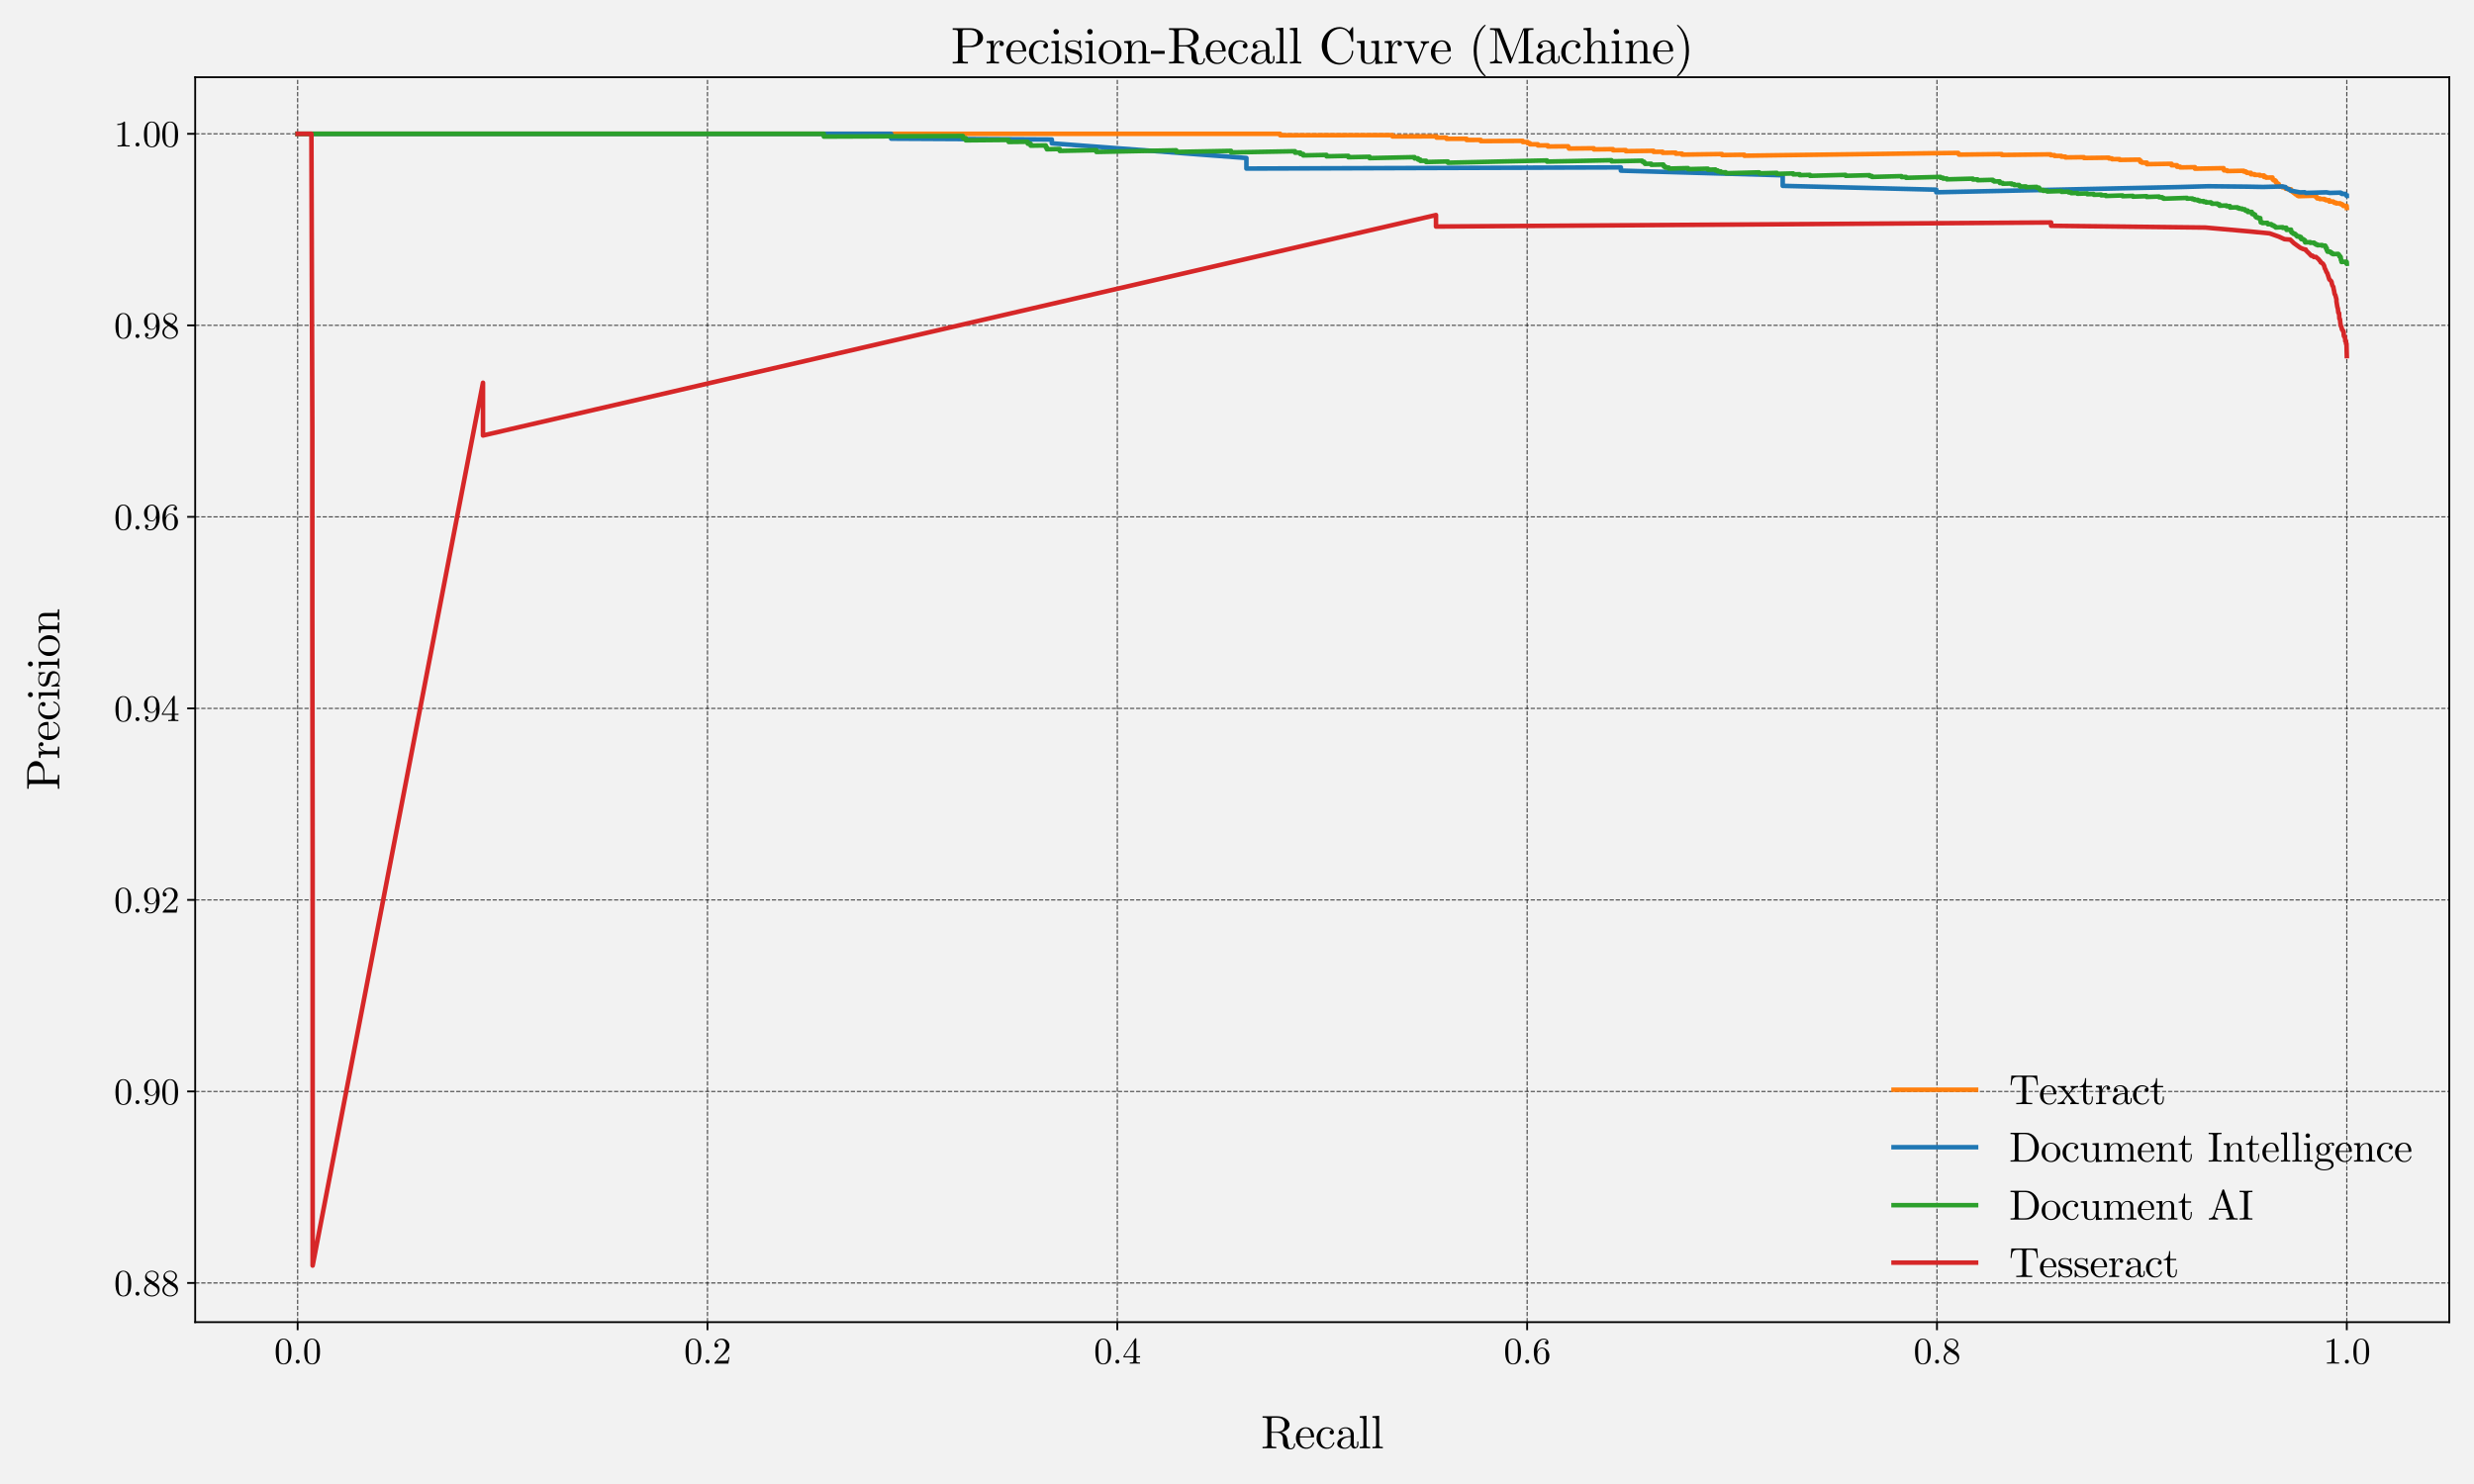 <?xml version="1.0" encoding="utf-8" standalone="no"?>
<!DOCTYPE svg PUBLIC "-//W3C//DTD SVG 1.1//EN"
  "http://www.w3.org/Graphics/SVG/1.1/DTD/svg11.dtd">
<svg xmlns:xlink="http://www.w3.org/1999/xlink" width="1080pt" height="648pt" viewBox="0 0 1080 648" xmlns="http://www.w3.org/2000/svg" version="1.1">
 <defs>
  <style type="text/css">*{stroke-linejoin: round; stroke-linecap: butt}</style>
 </defs>
 <g id="figure_1">
  <g id="patch_1">
   <path d="M 0 648 
L 1080 648 
L 1080 0 
L 0 0 
z
" style="fill: #f2f2f2"/>
  </g>
  <g id="axes_1">
   <g id="patch_2">
    <path d="M 85.207 577.327 
L 1069.2 577.327 
L 1069.2 33.72 
L 85.207 33.72 
z
" style="fill: #f2f2f2"/>
   </g>
   <g id="matplotlib.axis_1">
    <g id="xtick_1">
     <g id="line2d_1">
      <path d="M 129.934 577.327 
L 129.934 33.72 
" clip-path="url(#pdbc244d94f)" style="fill: none; stroke-dasharray: 1.85,0.8; stroke-dashoffset: 0; stroke: #000000; stroke-opacity: 0.7; stroke-width: 0.5"/>
     </g>
     <g id="line2d_2">
      <defs>
       <path id="m206649e667" d="M 0 0 
L 0 3.5 
" style="stroke: #000000; stroke-width: 0.8"/>
      </defs>
      <g>
       <use xlink:href="#m206649e667" x="129.934" y="577.327" style="stroke: #000000; stroke-width: 0.8"/>
      </g>
     </g>
     <g id="text_1">
      <!-- 0.0 -->
      <g transform="translate(119.712 595.43) scale(0.16 -0.16)">
       <defs>
        <path id="CMUSerif-Roman-30" d="M 250 2047 
Q 250 2988 488 3500 
Q 819 4263 1600 4263 
Q 1766 4263 1939 4217 
Q 2113 4172 2333 4000 
Q 2553 3828 2688 3547 
Q 2944 3003 2944 2047 
Q 2944 1113 2706 603 
Q 2359 -141 1594 -141 
Q 1306 -141 1014 6 
Q 722 153 538 506 
Q 250 1034 250 2047 
z
M 781 2125 
Q 781 1159 850 775 
Q 928 359 1142 179 
Q 1356 0 1594 0 
Q 1850 0 2064 192 
Q 2278 384 2344 800 
Q 2416 1209 2413 2125 
Q 2413 3016 2350 3372 
Q 2266 3788 2042 3955 
Q 1819 4122 1594 4122 
Q 1509 4122 1420 4097 
Q 1331 4072 1203 4000 
Q 1075 3928 976 3750 
Q 878 3572 831 3303 
Q 781 2956 781 2125 
z
" transform="scale(0.016)"/>
        <path id="CMUSerif-Roman-2e" d="M 641 103 
Q 544 206 544 340 
Q 544 475 641 573 
Q 738 672 884 672 
Q 1025 672 1120 580 
Q 1216 488 1216 339 
Q 1216 191 1114 95 
Q 1013 0 884 0 
Q 738 0 641 103 
z
" transform="scale(0.016)"/>
       </defs>
       <use xlink:href="#CMUSerif-Roman-30"/>
       <use xlink:href="#CMUSerif-Roman-2e" x="50"/>
       <use xlink:href="#CMUSerif-Roman-30" x="77.783"/>
      </g>
     </g>
    </g>
    <g id="xtick_2">
     <g id="line2d_3">
      <path d="M 308.842 577.327 
L 308.842 33.72 
" clip-path="url(#pdbc244d94f)" style="fill: none; stroke-dasharray: 1.85,0.8; stroke-dashoffset: 0; stroke: #000000; stroke-opacity: 0.7; stroke-width: 0.5"/>
     </g>
     <g id="line2d_4">
      <g>
       <use xlink:href="#m206649e667" x="308.842" y="577.327" style="stroke: #000000; stroke-width: 0.8"/>
      </g>
     </g>
     <g id="text_2">
      <!-- 0.2 -->
      <g transform="translate(298.62 595.43) scale(0.16 -0.16)">
       <defs>
        <path id="CMUSerif-Roman-32" d="M 319 0 
Q 319 116 330 150 
Q 341 184 391 238 
L 1619 1606 
Q 2291 2363 2291 3022 
Q 2291 3450 2067 3756 
Q 1844 4063 1434 4063 
Q 1153 4063 915 3891 
Q 678 3719 569 3413 
Q 588 3419 653 3419 
Q 813 3419 902 3319 
Q 991 3219 991 3084 
Q 991 2913 880 2830 
Q 769 2747 659 2747 
Q 616 2747 558 2756 
Q 500 2766 409 2855 
Q 319 2944 319 3103 
Q 319 3550 658 3906 
Q 997 4263 1516 4263 
Q 2103 4263 2489 3914 
Q 2875 3566 2875 3022 
Q 2875 2831 2817 2657 
Q 2759 2484 2682 2350 
Q 2606 2216 2400 2000 
Q 2194 1784 2028 1631 
Q 1863 1478 1491 1153 
L 813 494 
L 1966 494 
Q 2528 494 2572 544 
Q 2634 634 2713 1113 
L 2875 1113 
L 2694 0 
L 319 0 
z
" transform="scale(0.016)"/>
       </defs>
       <use xlink:href="#CMUSerif-Roman-30"/>
       <use xlink:href="#CMUSerif-Roman-2e" x="50"/>
       <use xlink:href="#CMUSerif-Roman-32" x="77.783"/>
      </g>
     </g>
    </g>
    <g id="xtick_3">
     <g id="line2d_5">
      <path d="M 487.75 577.327 
L 487.75 33.72 
" clip-path="url(#pdbc244d94f)" style="fill: none; stroke-dasharray: 1.85,0.8; stroke-dashoffset: 0; stroke: #000000; stroke-opacity: 0.7; stroke-width: 0.5"/>
     </g>
     <g id="line2d_6">
      <g>
       <use xlink:href="#m206649e667" x="487.75" y="577.327" style="stroke: #000000; stroke-width: 0.8"/>
      </g>
     </g>
     <g id="text_3">
      <!-- 0.4 -->
      <g transform="translate(477.527 595.43) scale(0.16 -0.16)">
       <defs>
        <path id="CMUSerif-Roman-34" d="M 178 1056 
L 178 1253 
L 2144 4256 
Q 2194 4334 2272 4331 
Q 2344 4331 2359 4303 
Q 2375 4275 2375 4166 
L 2375 1253 
L 3016 1253 
L 3016 1056 
L 2375 1056 
L 2375 500 
Q 2375 316 2451 256 
Q 2528 197 2859 197 
L 2994 197 
L 2994 0 
Q 2731 19 2125 19 
Q 1522 19 1259 0 
L 1259 197 
L 1394 197 
Q 1725 197 1803 255 
Q 1881 313 1881 500 
L 1881 1056 
L 178 1056 
z
M 359 1253 
L 1919 1253 
L 1919 3641 
L 359 1253 
z
" transform="scale(0.016)"/>
       </defs>
       <use xlink:href="#CMUSerif-Roman-30"/>
       <use xlink:href="#CMUSerif-Roman-2e" x="50"/>
       <use xlink:href="#CMUSerif-Roman-34" x="77.783"/>
      </g>
     </g>
    </g>
    <g id="xtick_4">
     <g id="line2d_7">
      <path d="M 666.658 577.327 
L 666.658 33.72 
" clip-path="url(#pdbc244d94f)" style="fill: none; stroke-dasharray: 1.85,0.8; stroke-dashoffset: 0; stroke: #000000; stroke-opacity: 0.7; stroke-width: 0.5"/>
     </g>
     <g id="line2d_8">
      <g>
       <use xlink:href="#m206649e667" x="666.658" y="577.327" style="stroke: #000000; stroke-width: 0.8"/>
      </g>
     </g>
     <g id="text_4">
      <!-- 0.6 -->
      <g transform="translate(656.435 595.43) scale(0.16 -0.16)">
       <defs>
        <path id="CMUSerif-Roman-36" d="M 269 2022 
Q 269 3028 781 3645 
Q 1294 4263 1953 4263 
Q 2338 4263 2552 4067 
Q 2766 3872 2766 3572 
Q 2766 3406 2669 3334 
Q 2572 3263 2472 3263 
Q 2356 3263 2265 3341 
Q 2175 3419 2175 3559 
Q 2175 3847 2528 3847 
Q 2363 4103 1966 4103 
Q 1844 4103 1719 4067 
Q 1594 4031 1431 3912 
Q 1269 3794 1144 3606 
Q 1019 3419 931 3066 
Q 844 2713 844 2253 
L 844 2100 
Q 1106 2734 1643 2732 
Q 2181 2731 2553 2322 
Q 2925 1913 2925 1306 
Q 2925 684 2537 271 
Q 2150 -141 1606 -141 
Q 1363 -141 1142 -39 
Q 922 63 717 294 
Q 513 525 391 969 
Q 269 1413 269 2022 
z
M 856 1447 
Q 856 819 972 519 
Q 991 469 1033 400 
Q 1075 331 1148 242 
Q 1222 153 1344 95 
Q 1466 38 1606 38 
Q 2034 38 2241 453 
Q 2350 684 2350 1313 
Q 2350 1953 2234 2188 
Q 2038 2584 1638 2584 
Q 1369 2584 1183 2400 
Q 997 2216 926 1969 
Q 856 1722 856 1447 
z
" transform="scale(0.016)"/>
       </defs>
       <use xlink:href="#CMUSerif-Roman-30"/>
       <use xlink:href="#CMUSerif-Roman-2e" x="50"/>
       <use xlink:href="#CMUSerif-Roman-36" x="77.783"/>
      </g>
     </g>
    </g>
    <g id="xtick_5">
     <g id="line2d_9">
      <path d="M 845.565 577.327 
L 845.565 33.72 
" clip-path="url(#pdbc244d94f)" style="fill: none; stroke-dasharray: 1.85,0.8; stroke-dashoffset: 0; stroke: #000000; stroke-opacity: 0.7; stroke-width: 0.5"/>
     </g>
     <g id="line2d_10">
      <g>
       <use xlink:href="#m206649e667" x="845.565" y="577.327" style="stroke: #000000; stroke-width: 0.8"/>
      </g>
     </g>
     <g id="text_5">
      <!-- 0.8 -->
      <g transform="translate(835.343 595.43) scale(0.16 -0.16)">
       <defs>
        <path id="CMUSerif-Roman-38" d="M 269 966 
Q 269 1681 1191 2144 
Q 794 2413 722 2491 
Q 441 2803 441 3194 
Q 441 3641 780 3952 
Q 1119 4263 1600 4263 
Q 2059 4263 2406 3997 
Q 2753 3731 2753 3309 
Q 2753 2716 1978 2316 
Q 2491 1997 2613 1863 
Q 2925 1516 2925 1075 
Q 2925 563 2531 211 
Q 2138 -141 1594 -141 
Q 1063 -141 666 168 
Q 269 478 269 966 
z
M 588 966 
Q 588 569 886 303 
Q 1184 38 1600 38 
Q 2003 38 2304 269 
Q 2606 500 2606 844 
Q 2606 978 2561 1093 
Q 2516 1209 2427 1301 
Q 2338 1394 2283 1436 
Q 2228 1478 2125 1550 
L 1338 2047 
Q 588 1631 588 966 
z
M 722 3444 
Q 722 3138 1044 2925 
L 1838 2413 
Q 2472 2784 2472 3309 
Q 2472 3650 2212 3876 
Q 1953 4103 1594 4103 
Q 1241 4103 981 3917 
Q 722 3731 722 3444 
z
" transform="scale(0.016)"/>
       </defs>
       <use xlink:href="#CMUSerif-Roman-30"/>
       <use xlink:href="#CMUSerif-Roman-2e" x="50"/>
       <use xlink:href="#CMUSerif-Roman-38" x="77.783"/>
      </g>
     </g>
    </g>
    <g id="xtick_6">
     <g id="line2d_11">
      <path d="M 1024.473 577.327 
L 1024.473 33.72 
" clip-path="url(#pdbc244d94f)" style="fill: none; stroke-dasharray: 1.85,0.8; stroke-dashoffset: 0; stroke: #000000; stroke-opacity: 0.7; stroke-width: 0.5"/>
     </g>
     <g id="line2d_12">
      <g>
       <use xlink:href="#m206649e667" x="1024.473" y="577.327" style="stroke: #000000; stroke-width: 0.8"/>
      </g>
     </g>
     <g id="text_6">
      <!-- 1.0 -->
      <g transform="translate(1014.251 595.43) scale(0.16 -0.16)">
       <defs>
        <path id="CMUSerif-Roman-31" d="M 569 3653 
L 569 3853 
Q 1338 3853 1734 4263 
Q 1844 4263 1862 4238 
Q 1881 4213 1881 4097 
L 1881 506 
Q 1881 316 1975 256 
Q 2069 197 2478 197 
L 2681 197 
L 2681 0 
Q 2456 19 1643 19 
Q 831 19 609 0 
L 609 197 
L 813 197 
Q 1216 197 1312 255 
Q 1409 313 1409 506 
L 1409 3822 
Q 1075 3653 569 3653 
z
" transform="scale(0.016)"/>
       </defs>
       <use xlink:href="#CMUSerif-Roman-31"/>
       <use xlink:href="#CMUSerif-Roman-2e" x="50"/>
       <use xlink:href="#CMUSerif-Roman-30" x="77.783"/>
      </g>
     </g>
    </g>
    <g id="text_7">
     <!-- Recall -->
     <g transform="translate(550.43 632.411) scale(0.2 -0.2)">
      <defs>
       <path id="CMUSerif-Roman-52" d="M 225 0 
L 225 197 
L 378 197 
Q 725 197 804 255 
Q 884 313 884 500 
L 884 3872 
Q 884 4056 803 4114 
Q 722 4172 378 4172 
L 225 4172 
L 225 4372 
L 2234 4372 
Q 2931 4372 3417 4030 
Q 3903 3688 3903 3219 
Q 3903 2859 3587 2578 
Q 3272 2297 2784 2175 
Q 3419 1956 3566 1434 
L 3647 922 
Q 3672 738 3689 644 
Q 3706 550 3734 422 
Q 3763 294 3792 233 
Q 3822 172 3865 108 
Q 3909 44 3967 22 
Q 4025 0 4103 0 
Q 4250 0 4375 131 
Q 4500 263 4525 569 
Q 4538 672 4603 672 
Q 4684 672 4684 569 
Q 4684 478 4659 373 
Q 4634 269 4573 147 
Q 4513 25 4381 -58 
Q 4250 -141 4078 -141 
Q 3578 -141 3272 128 
Q 3144 244 3086 394 
Q 3028 544 3018 662 
Q 3009 781 3009 1044 
Q 3009 1416 2970 1578 
Q 2931 1741 2766 1900 
Q 2541 2119 2169 2119 
L 1434 2119 
L 1434 500 
Q 1434 316 1514 256 
Q 1594 197 1941 197 
L 2094 197 
L 2094 0 
Q 1863 19 1159 19 
Q 456 19 225 0 
z
M 1434 2259 
L 2144 2259 
Q 2484 2259 2714 2342 
Q 2944 2425 3053 2575 
Q 3163 2725 3203 2876 
Q 3244 3028 3244 3219 
Q 3244 3444 3194 3612 
Q 3144 3781 3034 3881 
Q 2925 3981 2815 4045 
Q 2706 4109 2537 4134 
Q 2369 4159 2253 4165 
Q 2138 4172 1953 4172 
Q 1641 4172 1575 4159 
Q 1503 4153 1475 4118 
Q 1447 4084 1440 4045 
Q 1434 4006 1434 3916 
L 1434 2259 
z
" transform="scale(0.016)"/>
       <path id="CMUSerif-Roman-65" d="M 178 1409 
Q 178 2013 565 2441 
Q 953 2869 1509 2869 
Q 2072 2869 2364 2503 
Q 2656 2138 2656 1613 
Q 2656 1516 2631 1497 
Q 2606 1478 2497 1478 
L 709 1478 
Q 709 825 903 519 
Q 1172 91 1625 91 
Q 1688 91 1763 103 
Q 1838 116 1991 170 
Q 2144 225 2278 372 
Q 2413 519 2491 750 
Q 2509 841 2572 838 
Q 2656 838 2656 763 
Q 2656 706 2595 579 
Q 2534 453 2418 303 
Q 2303 153 2079 40 
Q 1856 -72 1588 -72 
Q 1025 -72 601 354 
Q 178 781 178 1409 
z
M 716 1613 
L 2234 1613 
Q 2234 1747 2211 1897 
Q 2188 2047 2120 2255 
Q 2053 2463 1897 2594 
Q 1741 2725 1509 2725 
Q 1406 2725 1295 2681 
Q 1184 2638 1050 2531 
Q 916 2425 822 2184 
Q 728 1944 716 1613 
z
" transform="scale(0.016)"/>
       <path id="CMUSerif-Roman-63" d="M 625 351 
Q 219 775 219 1383 
Q 219 1991 619 2430 
Q 1019 2869 1606 2869 
Q 1997 2869 2290 2683 
Q 2584 2497 2584 2181 
Q 2584 2041 2501 1961 
Q 2419 1881 2291 1881 
Q 2156 1881 2076 1964 
Q 1997 2047 1997 2175 
Q 1997 2231 2015 2287 
Q 2034 2344 2104 2403 
Q 2175 2463 2297 2472 
Q 2069 2706 1625 2706 
Q 1619 2706 1613 2706 
Q 1288 2706 1019 2400 
Q 750 2094 750 1394 
Q 750 1028 839 761 
Q 928 494 1075 356 
Q 1222 219 1365 155 
Q 1509 91 1650 91 
Q 2278 91 2491 763 
Q 2509 825 2572 825 
Q 2656 825 2656 763 
Q 2656 731 2631 650 
Q 2606 569 2528 441 
Q 2450 313 2339 202 
Q 2228 91 2033 9 
Q 1838 -72 1594 -72 
Q 1031 -72 625 351 
z
" transform="scale(0.016)"/>
       <path id="CMUSerif-Roman-61" d="M 269 609 
Q 269 1153 909 1441 
Q 1294 1625 2088 1672 
L 2088 1906 
Q 2088 2303 1880 2514 
Q 1672 2725 1409 2725 
Q 941 2725 716 2431 
Q 906 2425 975 2329 
Q 1044 2234 1044 2138 
Q 1044 2009 964 1926 
Q 884 1844 750 1844 
Q 622 1844 537 1923 
Q 453 2003 453 2144 
Q 453 2456 736 2662 
Q 1019 2869 1422 2869 
Q 1947 2869 2297 2516 
Q 2406 2406 2461 2265 
Q 2516 2125 2522 2033 
Q 2528 1941 2528 1759 
L 2528 481 
Q 2528 444 2540 381 
Q 2553 319 2611 239 
Q 2669 159 2766 159 
Q 2997 159 2994 569 
L 2994 928 
L 3156 928 
L 3156 569 
Q 3156 228 2976 95 
Q 2797 -38 2631 -38 
Q 2419 -38 2284 118 
Q 2150 275 2131 488 
Q 2034 244 1814 86 
Q 1594 -72 1294 -72 
Q 1063 -72 845 -14 
Q 628 44 448 205 
Q 269 366 269 609 
z
M 763 616 
Q 763 378 931 225 
Q 1100 72 1338 72 
Q 1606 72 1847 280 
Q 2088 488 2088 897 
L 2088 1538 
Q 1378 1513 1070 1230 
Q 763 947 763 616 
z
" transform="scale(0.016)"/>
       <path id="CMUSerif-Roman-6c" d="M 213 0 
L 213 197 
Q 553 197 631 239 
Q 709 281 709 488 
L 709 3816 
Q 709 4053 626 4112 
Q 544 4172 213 4172 
L 213 4372 
L 1131 4441 
L 1131 488 
Q 1131 281 1212 239 
Q 1294 197 1631 197 
L 1631 0 
Q 1553 0 1390 6 
Q 1228 13 1109 16 
Q 991 19 922 19 
Q 847 19 213 0 
z
" transform="scale(0.016)"/>
      </defs>
      <use xlink:href="#CMUSerif-Roman-52"/>
      <use xlink:href="#CMUSerif-Roman-65" x="73.584"/>
      <use xlink:href="#CMUSerif-Roman-63" x="117.969"/>
      <use xlink:href="#CMUSerif-Roman-61" x="162.354"/>
      <use xlink:href="#CMUSerif-Roman-6c" x="212.354"/>
      <use xlink:href="#CMUSerif-Roman-6c" x="240.039"/>
     </g>
    </g>
   </g>
   <g id="matplotlib.axis_2">
    <g id="ytick_1">
     <g id="line2d_13">
      <path d="M 85.207 560.221 
L 1069.2 560.221 
" clip-path="url(#pdbc244d94f)" style="fill: none; stroke-dasharray: 1.85,0.8; stroke-dashoffset: 0; stroke: #000000; stroke-opacity: 0.7; stroke-width: 0.5"/>
     </g>
     <g id="line2d_14">
      <defs>
       <path id="m24681bd11d" d="M 0 0 
L -3.5 0 
" style="stroke: #000000; stroke-width: 0.8"/>
      </defs>
      <g>
       <use xlink:href="#m24681bd11d" x="85.207" y="560.221" style="stroke: #000000; stroke-width: 0.8"/>
      </g>
     </g>
     <g id="text_8">
      <!-- 0.88 -->
      <g transform="translate(49.763 565.772) scale(0.16 -0.16)">
       <use xlink:href="#CMUSerif-Roman-30"/>
       <use xlink:href="#CMUSerif-Roman-2e" x="50"/>
       <use xlink:href="#CMUSerif-Roman-38" x="77.783"/>
       <use xlink:href="#CMUSerif-Roman-38" x="127.783"/>
      </g>
     </g>
    </g>
    <g id="ytick_2">
     <g id="line2d_15">
      <path d="M 85.207 476.589 
L 1069.2 476.589 
" clip-path="url(#pdbc244d94f)" style="fill: none; stroke-dasharray: 1.85,0.8; stroke-dashoffset: 0; stroke: #000000; stroke-opacity: 0.7; stroke-width: 0.5"/>
     </g>
     <g id="line2d_16">
      <g>
       <use xlink:href="#m24681bd11d" x="85.207" y="476.589" style="stroke: #000000; stroke-width: 0.8"/>
      </g>
     </g>
     <g id="text_9">
      <!-- 0.90 -->
      <g transform="translate(49.763 482.14) scale(0.16 -0.16)">
       <defs>
        <path id="CMUSerif-Roman-39" d="M 269 2822 
Q 269 3163 369 3395 
Q 469 3628 678 3859 
Q 1063 4263 1619 4263 
Q 1856 4263 2067 4163 
Q 2278 4063 2479 3836 
Q 2681 3609 2803 3164 
Q 2925 2719 2925 2106 
Q 2925 1116 2445 487 
Q 1966 -141 1319 -141 
Q 909 -141 668 45 
Q 428 231 428 550 
Q 428 716 522 786 
Q 616 856 722 856 
Q 838 856 928 779 
Q 1019 703 1019 563 
Q 1019 447 945 358 
Q 872 269 684 269 
Q 869 38 1313 38 
Q 1472 38 1631 111 
Q 1791 184 1964 364 
Q 2138 544 2244 922 
Q 2350 1300 2350 1831 
L 2350 2034 
Q 2094 1394 1550 1394 
Q 1013 1394 641 1806 
Q 269 2219 269 2822 
z
M 844 2816 
Q 844 2181 959 1947 
Q 1156 1544 1556 1544 
Q 1947 1544 2142 1892 
Q 2338 2241 2338 2694 
Q 2338 3322 2234 3597 
Q 2044 4103 1620 4103 
Q 1197 4103 978 3700 
Q 844 3463 844 2816 
z
" transform="scale(0.016)"/>
       </defs>
       <use xlink:href="#CMUSerif-Roman-30"/>
       <use xlink:href="#CMUSerif-Roman-2e" x="50"/>
       <use xlink:href="#CMUSerif-Roman-39" x="77.783"/>
       <use xlink:href="#CMUSerif-Roman-30" x="127.783"/>
      </g>
     </g>
    </g>
    <g id="ytick_3">
     <g id="line2d_17">
      <path d="M 85.207 392.957 
L 1069.2 392.957 
" clip-path="url(#pdbc244d94f)" style="fill: none; stroke-dasharray: 1.85,0.8; stroke-dashoffset: 0; stroke: #000000; stroke-opacity: 0.7; stroke-width: 0.5"/>
     </g>
     <g id="line2d_18">
      <g>
       <use xlink:href="#m24681bd11d" x="85.207" y="392.957" style="stroke: #000000; stroke-width: 0.8"/>
      </g>
     </g>
     <g id="text_10">
      <!-- 0.92 -->
      <g transform="translate(49.763 398.508) scale(0.16 -0.16)">
       <use xlink:href="#CMUSerif-Roman-30"/>
       <use xlink:href="#CMUSerif-Roman-2e" x="50"/>
       <use xlink:href="#CMUSerif-Roman-39" x="77.783"/>
       <use xlink:href="#CMUSerif-Roman-32" x="127.783"/>
      </g>
     </g>
    </g>
    <g id="ytick_4">
     <g id="line2d_19">
      <path d="M 85.207 309.325 
L 1069.2 309.325 
" clip-path="url(#pdbc244d94f)" style="fill: none; stroke-dasharray: 1.85,0.8; stroke-dashoffset: 0; stroke: #000000; stroke-opacity: 0.7; stroke-width: 0.5"/>
     </g>
     <g id="line2d_20">
      <g>
       <use xlink:href="#m24681bd11d" x="85.207" y="309.325" style="stroke: #000000; stroke-width: 0.8"/>
      </g>
     </g>
     <g id="text_11">
      <!-- 0.94 -->
      <g transform="translate(49.763 314.876) scale(0.16 -0.16)">
       <use xlink:href="#CMUSerif-Roman-30"/>
       <use xlink:href="#CMUSerif-Roman-2e" x="50"/>
       <use xlink:href="#CMUSerif-Roman-39" x="77.783"/>
       <use xlink:href="#CMUSerif-Roman-34" x="127.783"/>
      </g>
     </g>
    </g>
    <g id="ytick_5">
     <g id="line2d_21">
      <path d="M 85.207 225.693 
L 1069.2 225.693 
" clip-path="url(#pdbc244d94f)" style="fill: none; stroke-dasharray: 1.85,0.8; stroke-dashoffset: 0; stroke: #000000; stroke-opacity: 0.7; stroke-width: 0.5"/>
     </g>
     <g id="line2d_22">
      <g>
       <use xlink:href="#m24681bd11d" x="85.207" y="225.693" style="stroke: #000000; stroke-width: 0.8"/>
      </g>
     </g>
     <g id="text_12">
      <!-- 0.96 -->
      <g transform="translate(49.763 231.245) scale(0.16 -0.16)">
       <use xlink:href="#CMUSerif-Roman-30"/>
       <use xlink:href="#CMUSerif-Roman-2e" x="50"/>
       <use xlink:href="#CMUSerif-Roman-39" x="77.783"/>
       <use xlink:href="#CMUSerif-Roman-36" x="127.783"/>
      </g>
     </g>
    </g>
    <g id="ytick_6">
     <g id="line2d_23">
      <path d="M 85.207 142.061 
L 1069.2 142.061 
" clip-path="url(#pdbc244d94f)" style="fill: none; stroke-dasharray: 1.85,0.8; stroke-dashoffset: 0; stroke: #000000; stroke-opacity: 0.7; stroke-width: 0.5"/>
     </g>
     <g id="line2d_24">
      <g>
       <use xlink:href="#m24681bd11d" x="85.207" y="142.061" style="stroke: #000000; stroke-width: 0.8"/>
      </g>
     </g>
     <g id="text_13">
      <!-- 0.98 -->
      <g transform="translate(49.763 147.613) scale(0.16 -0.16)">
       <use xlink:href="#CMUSerif-Roman-30"/>
       <use xlink:href="#CMUSerif-Roman-2e" x="50"/>
       <use xlink:href="#CMUSerif-Roman-39" x="77.783"/>
       <use xlink:href="#CMUSerif-Roman-38" x="127.783"/>
      </g>
     </g>
    </g>
    <g id="ytick_7">
     <g id="line2d_25">
      <path d="M 85.207 58.429 
L 1069.2 58.429 
" clip-path="url(#pdbc244d94f)" style="fill: none; stroke-dasharray: 1.85,0.8; stroke-dashoffset: 0; stroke: #000000; stroke-opacity: 0.7; stroke-width: 0.5"/>
     </g>
     <g id="line2d_26">
      <g>
       <use xlink:href="#m24681bd11d" x="85.207" y="58.429" style="stroke: #000000; stroke-width: 0.8"/>
      </g>
     </g>
     <g id="text_14">
      <!-- 1.00 -->
      <g transform="translate(49.763 63.981) scale(0.16 -0.16)">
       <use xlink:href="#CMUSerif-Roman-31"/>
       <use xlink:href="#CMUSerif-Roman-2e" x="50"/>
       <use xlink:href="#CMUSerif-Roman-30" x="77.783"/>
       <use xlink:href="#CMUSerif-Roman-30" x="127.783"/>
      </g>
     </g>
    </g>
    <g id="text_15">
     <!-- Precision -->
     <g transform="translate(25.884 345.125) rotate(-90) scale(0.2 -0.2)">
      <defs>
       <path id="CMUSerif-Roman-50" d="M 225 0 
L 225 197 
L 378 197 
Q 725 197 804 255 
Q 884 313 884 500 
L 884 3872 
Q 884 4056 803 4114 
Q 722 4172 378 4172 
L 225 4172 
L 225 4372 
L 2484 4372 
Q 3131 4372 3562 4015 
Q 3994 3659 3994 3181 
Q 3994 2706 3555 2364 
Q 3116 2022 2534 2022 
L 1453 2022 
L 1453 500 
Q 1453 316 1533 256 
Q 1613 197 1959 197 
L 2113 197 
L 2113 0 
Q 1888 19 1166 19 
Q 450 19 225 0 
z
M 1434 2188 
L 2316 2188 
Q 2603 2188 2812 2269 
Q 3022 2350 3117 2448 
Q 3213 2547 3267 2708 
Q 3322 2869 3328 2958 
Q 3334 3047 3334 3181 
Q 3334 3322 3328 3411 
Q 3322 3500 3267 3661 
Q 3213 3822 3117 3920 
Q 3022 4019 2814 4095 
Q 2606 4172 2316 4172 
L 1747 4172 
Q 1528 4172 1481 4128 
Q 1434 4084 1434 3916 
L 1434 2188 
z
" transform="scale(0.016)"/>
       <path id="CMUSerif-Roman-72" d="M 178 0 
L 178 197 
Q 519 197 598 239 
Q 678 281 678 488 
L 678 2203 
Q 678 2441 595 2500 
Q 513 2559 178 2559 
L 178 2759 
L 1069 2828 
L 1069 2125 
Q 1159 2400 1351 2614 
Q 1544 2828 1856 2828 
Q 2063 2828 2195 2712 
Q 2328 2597 2328 2438 
Q 2328 2297 2242 2226 
Q 2156 2156 2053 2156 
Q 1938 2156 1858 2229 
Q 1778 2303 1778 2431 
Q 1778 2509 1814 2570 
Q 1850 2631 1878 2653 
Q 1906 2675 1925 2681 
Q 1913 2688 1856 2688 
Q 1503 2688 1301 2336 
Q 1100 1984 1100 1484 
L 1100 500 
Q 1100 316 1176 256 
Q 1253 197 1588 197 
L 1722 197 
L 1722 0 
Q 1466 19 909 19 
Q 831 19 709 16 
Q 588 13 428 6 
Q 269 0 178 0 
z
" transform="scale(0.016)"/>
       <path id="CMUSerif-Roman-69" d="M 213 0 
L 213 197 
Q 553 197 631 239 
Q 709 281 709 488 
L 709 2209 
Q 709 2447 629 2503 
Q 550 2559 238 2559 
L 238 2759 
L 1131 2828 
L 1131 481 
Q 1131 291 1200 244 
Q 1269 197 1581 197 
L 1581 0 
Q 928 19 916 19 
Q 828 19 213 0 
z
M 481 3944 
Q 481 4072 579 4176 
Q 678 4281 818 4281 
Q 959 4281 1059 4186 
Q 1159 4091 1159 3942 
Q 1159 3794 1059 3698 
Q 959 3603 819 3603 
Q 672 3603 576 3706 
Q 481 3809 481 3944 
z
" transform="scale(0.016)"/>
       <path id="CMUSerif-Roman-73" d="M 213 84 
L 213 928 
Q 213 1000 216 1025 
Q 219 1050 237 1069 
Q 256 1088 294 1088 
Q 338 1088 355 1069 
Q 372 1050 384 978 
Q 481 538 689 305 
Q 897 72 1275 72 
Q 1634 72 1815 231 
Q 1997 391 1997 653 
Q 1997 1122 1331 1241 
Q 947 1319 787 1370 
Q 628 1422 488 1538 
Q 213 1763 213 2081 
Q 213 2400 455 2634 
Q 697 2869 1234 2869 
Q 1594 2869 1838 2688 
Q 1909 2744 1947 2791 
Q 2031 2869 2075 2869 
Q 2125 2869 2134 2836 
Q 2144 2803 2144 2713 
L 2144 2069 
Q 2144 1997 2141 1972 
Q 2138 1947 2119 1930 
Q 2100 1913 2059 1913 
Q 1988 1913 1984 1972 
Q 1934 2747 1234 2747 
Q 856 2747 687 2601 
Q 519 2456 519 2259 
Q 519 2150 570 2067 
Q 622 1984 689 1936 
Q 756 1888 881 1842 
Q 1006 1797 1082 1781 
Q 1159 1766 1306 1734 
Q 1819 1638 2034 1428 
Q 2303 1159 2303 819 
Q 2303 441 2047 184 
Q 1791 -72 1275 -72 
Q 859 -72 569 206 
Q 531 169 503 136 
Q 475 103 464 90 
Q 453 78 450 70 
Q 447 63 441 56 
Q 313 -72 281 -72 
Q 231 -72 222 -39 
Q 213 -6 213 84 
z
" transform="scale(0.016)"/>
       <path id="CMUSerif-Roman-6f" d="M 601 345 
Q 178 763 178 1370 
Q 178 1978 592 2423 
Q 1006 2869 1600 2869 
Q 2181 2869 2598 2426 
Q 3016 1984 3016 1369 
Q 3016 766 2595 347 
Q 2175 -72 1594 -72 
Q 1025 -72 601 345 
z
M 709 1422 
Q 709 800 872 519 
Q 1122 91 1600 91 
Q 1838 91 2036 219 
Q 2234 347 2344 563 
Q 2484 844 2484 1422 
Q 2484 2038 2316 2309 
Q 2066 2725 1594 2725 
Q 1388 2725 1186 2617 
Q 984 2509 863 2297 
Q 709 2016 709 1422 
z
" transform="scale(0.016)"/>
       <path id="CMUSerif-Roman-6e" d="M 206 0 
L 206 197 
Q 547 197 625 239 
Q 703 281 703 488 
L 703 2203 
Q 703 2441 620 2500 
Q 538 2559 206 2559 
L 206 2759 
L 1106 2828 
L 1106 2156 
Q 1406 2828 2053 2828 
Q 2534 2828 2725 2591 
Q 2866 2431 2895 2253 
Q 2925 2075 2925 1613 
L 2925 391 
Q 2931 256 3034 226 
Q 3138 197 3425 197 
L 3425 0 
Q 2772 19 2706 19 
Q 2656 19 1984 0 
L 1984 197 
Q 2325 197 2404 239 
Q 2484 281 2484 488 
L 2484 1978 
Q 2484 2303 2384 2495 
Q 2284 2688 2009 2688 
Q 1678 2688 1412 2409 
Q 1147 2131 1147 1663 
L 1147 488 
Q 1147 281 1226 239 
Q 1306 197 1644 197 
L 1644 0 
Q 991 19 928 19 
Q 878 19 206 0 
z
" transform="scale(0.016)"/>
      </defs>
      <use xlink:href="#CMUSerif-Roman-50"/>
      <use xlink:href="#CMUSerif-Roman-72" x="67.969"/>
      <use xlink:href="#CMUSerif-Roman-65" x="107.031"/>
      <use xlink:href="#CMUSerif-Roman-63" x="151.416"/>
      <use xlink:href="#CMUSerif-Roman-69" x="195.801"/>
      <use xlink:href="#CMUSerif-Roman-73" x="223.486"/>
      <use xlink:href="#CMUSerif-Roman-69" x="262.842"/>
      <use xlink:href="#CMUSerif-Roman-6f" x="290.527"/>
      <use xlink:href="#CMUSerif-Roman-6e" x="340.527"/>
     </g>
    </g>
   </g>
   <g id="line2d_27">
    <path d="M 1024.473 90.798 
L 1024.407 89.891 
L 1022.959 89.941 
L 1022.959 89.638 
L 1022.761 89.645 
L 1022.761 89.341 
L 1022.696 89.343 
L 1022.235 89.359 
L 1022.235 89.055 
L 1022.169 89.057 
L 1021.576 89.077 
L 1021.576 88.773 
L 1021.511 88.775 
L 1019.865 88.831 
L 1019.865 88.526 
L 1019.799 88.528 
L 1019.009 88.555 
L 1019.009 88.25 
L 1018.943 88.252 
L 1018.614 88.263 
L 1018.482 87.962 
L 1016.836 88.016 
L 1016.836 87.404 
L 1016.771 87.406 
L 1015.388 87.451 
L 1015.388 87.145 
L 1015.322 87.147 
L 1014.664 87.168 
L 1014.664 86.861 
L 1014.598 86.863 
L 1012.689 86.924 
L 1012.689 86.616 
L 1012.623 86.619 
L 1011.57 86.652 
L 1011.57 86.344 
L 1011.504 86.346 
L 1011.306 86.352 
L 1011.306 86.044 
L 1011.241 86.046 
L 1011.175 86.048 
L 1011.175 85.74 
L 1011.109 85.742 
L 1010.582 85.758 
L 1010.582 85.45 
L 1003.407 85.67 
L 1003.407 85.359 
L 1003.341 85.361 
L 1002.814 85.377 
L 1002.748 84.756 
L 1001.958 84.78 
L 1001.958 84.468 
L 1001.892 84.47 
L 1001.761 84.474 
L 1001.761 84.162 
L 1001.695 84.164 
L 1001.234 84.178 
L 1001.234 83.866 
L 1001.168 83.868 
L 1000.839 83.877 
L 1000.839 83.565 
L 1000.773 83.567 
L 1000.444 83.576 
L 1000.444 83.264 
L 1000.378 83.266 
L 1000.181 83.271 
L 1000.115 82.648 
L 998.798 82.684 
L 998.798 82.371 
L 998.732 82.373 
L 997.745 82.4 
L 997.679 81.774 
L 996.362 81.81 
L 996.362 81.496 
L 996.297 81.497 
L 995.243 81.525 
L 995.243 81.211 
L 994.98 81.217 
L 994.98 80.903 
L 994.914 80.904 
L 994.717 80.909 
L 994.717 80.279 
L 994.651 80.281 
L 994.124 80.294 
L 994.124 79.979 
L 994.058 79.981 
L 993.927 79.984 
L 993.927 79.669 
L 993.861 79.67 
L 993.532 79.678 
L 993.532 79.047 
L 993.466 79.049 
L 993.202 79.055 
L 993.202 78.739 
L 993.137 78.741 
L 992.544 78.755 
L 992.544 78.439 
L 992.478 78.44 
L 992.149 78.448 
L 992.083 77.817 
L 992.017 77.818 
L 992.017 77.502 
L 991.952 77.503 
L 989.252 77.563 
L 989.252 77.245 
L 989.187 77.247 
L 988.331 77.265 
L 988.331 76.63 
L 988.265 76.631 
L 986.487 76.669 
L 986.487 76.35 
L 986.422 76.351 
L 984.249 76.397 
L 984.249 76.077 
L 984.183 76.079 
L 982.603 76.111 
L 982.603 75.471 
L 982.537 75.472 
L 980.892 75.505 
L 980.892 75.184 
L 980.826 75.185 
L 980.365 75.195 
L 980.365 74.873 
L 980.299 74.875 
L 979.443 74.891 
L 979.443 74.57 
L 979.377 74.571 
L 972.268 74.707 
L 972.268 74.382 
L 972.202 74.384 
L 970.885 74.408 
L 970.885 74.084 
L 970.819 74.085 
L 970.688 74.087 
L 970.688 73.437 
L 970.622 73.438 
L 958.179 73.663 
L 958.179 73.003 
L 958.113 73.004 
L 951.728 73.117 
L 951.728 72.784 
L 951.662 72.785 
L 950.345 72.808 
L 950.345 72.142 
L 950.279 72.143 
L 947.975 72.181 
L 947.975 71.513 
L 947.909 71.514 
L 937.179 71.687 
L 937.179 71.009 
L 937.113 71.01 
L 935.072 71.042 
L 935.072 70.702 
L 935.006 70.703 
L 934.348 70.713 
L 934.348 70.033 
L 934.282 70.034 
L 933.953 70.038 
L 933.953 69.698 
L 933.887 69.699 
L 925.263 69.821 
L 925.263 69.476 
L 925.197 69.477 
L 921.971 69.522 
L 921.971 69.176 
L 921.905 69.177 
L 920.654 69.194 
L 920.654 68.848 
L 920.589 68.849 
L 909.726 68.993 
L 909.726 68.642 
L 909.66 68.643 
L 901.629 68.749 
L 901.629 68.394 
L 901.563 68.395 
L 899.851 68.417 
L 899.851 68.061 
L 899.785 68.062 
L 896.889 68.098 
L 896.889 67.741 
L 896.823 67.742 
L 895.177 67.762 
L 895.177 67.404 
L 895.111 67.404 
L 873.847 67.66 
L 873.847 67.292 
L 873.781 67.293 
L 855.151 67.52 
L 855.151 67.142 
L 855.085 67.143 
L 854.821 67.146 
L 854.821 66.768 
L 854.756 66.768 
L 775.624 67.788 
L 761.47 67.997 
L 761.47 67.563 
L 761.404 67.564 
L 751.727 67.706 
L 751.727 67.265 
L 751.661 67.266 
L 734.281 67.52 
L 734.281 67.066 
L 734.215 67.067 
L 731.516 67.106 
L 731.516 66.65 
L 731.45 66.651 
L 725.789 66.729 
L 725.789 66.269 
L 725.723 66.27 
L 721.839 66.321 
L 721.839 65.858 
L 721.773 65.858 
L 709.726 66.013 
L 709.726 65.539 
L 709.66 65.54 
L 704.13 65.609 
L 704.13 65.131 
L 704.064 65.131 
L 695.769 65.23 
L 695.769 64.745 
L 695.703 64.745 
L 684.907 64.868 
L 684.907 64.373 
L 684.841 64.374 
L 684.577 64.377 
L 684.577 63.882 
L 684.512 63.883 
L 675.69 63.971 
L 675.69 63.467 
L 675.624 63.468 
L 671.345 63.508 
L 671.345 63.001 
L 671.279 63.001 
L 667.856 63.03 
L 667.856 62.52 
L 667.79 62.52 
L 666.868 62.527 
L 666.868 62.015 
L 666.802 62.016 
L 664.762 62.029 
L 664.762 61.515 
L 664.696 61.516 
L 646.394 61.625 
L 646.394 61.093 
L 646.328 61.093 
L 640.206 61.125 
L 640.206 60.586 
L 640.14 60.587 
L 631.45 60.624 
L 631.45 60.076 
L 631.384 60.076 
L 627.105 60.09 
L 627.105 59.537 
L 627.039 59.537 
L 607.882 59.581 
L 607.882 59.005 
L 607.816 59.005 
L 558.836 59.071 
L 558.836 58.429 
L 558.771 58.429 
L 129.934 58.429 
L 129.934 58.429 
" clip-path="url(#pdbc244d94f)" style="fill: none; stroke: #ff7f0e; stroke-width: 2; stroke-linecap: square"/>
   </g>
   <g id="line2d_28">
    <path d="M 1024.473 85.543 
L 1024.407 85.545 
L 1024.407 85.242 
L 1024.342 85.244 
L 1024.145 85.25 
L 1024.079 84.949 
L 1023.883 84.955 
L 1023.883 84.652 
L 1023.817 84.654 
L 1022.374 84.696 
L 1022.374 84.393 
L 1022.308 84.394 
L 1021.849 84.408 
L 1021.784 84.106 
L 1016.995 84.244 
L 1015.618 83.978 
L 1006.565 84.24 
L 1006.106 83.944 
L 1004.073 84.003 
L 999.809 83.193 
L 999.284 82.584 
L 998.956 82.593 
L 998.169 82.303 
L 997.71 81.69 
L 996.332 81.414 
L 987.936 81.638 
L 981.048 81.506 
L 963.993 81.324 
L 951.071 81.683 
L 845.264 83.964 
L 845.264 82.827 
L 778.224 81.153 
L 778.224 76.544 
L 707.577 74.512 
L 707.577 73.098 
L 544.11 73.606 
L 544.11 68.999 
L 459.163 62.591 
L 459.163 60.927 
L 389.04 60.546 
L 389.04 58.429 
L 129.934 58.429 
L 129.934 58.429 
" clip-path="url(#pdbc244d94f)" style="fill: none; stroke: #1f77b4; stroke-width: 2; stroke-linecap: square"/>
   </g>
   <g id="line2d_29">
    <path d="M 1024.473 115.156 
L 1024.341 115.164 
L 1024.341 114.261 
L 1024.275 114.265 
L 1022.158 114.396 
L 1022.092 113.495 
L 1021.894 113.507 
L 1021.827 112.303 
L 1021.695 112.31 
L 1021.695 112.008 
L 1021.629 112.012 
L 1021.298 112.032 
L 1021.298 111.729 
L 1021.232 111.733 
L 1021.166 111.737 
L 1021.166 111.435 
L 1021.1 111.439 
L 1021.034 111.442 
L 1021.034 111.14 
L 1020.968 111.144 
L 1020.703 111.159 
L 1020.703 110.857 
L 1020.637 110.86 
L 1018.454 110.988 
L 1018.454 110.684 
L 1018.388 110.688 
L 1017.859 110.719 
L 1017.859 110.415 
L 1017.793 110.419 
L 1017.661 110.426 
L 1017.661 110.122 
L 1017.595 110.126 
L 1017.132 110.153 
L 1017.132 109.849 
L 1017.065 109.853 
L 1016.073 109.909 
L 1016.073 109.605 
L 1016.007 109.609 
L 1015.941 109.613 
L 1015.941 109.308 
L 1015.875 109.312 
L 1015.743 109.319 
L 1015.743 108.405 
L 1015.676 108.409 
L 1015.346 108.427 
L 1015.28 107.516 
L 1015.015 107.53 
L 1015.015 107.225 
L 1014.949 107.229 
L 1013.692 107.297 
L 1013.692 106.992 
L 1013.626 106.995 
L 1011.708 107.1 
L 1011.708 106.793 
L 1011.642 106.797 
L 1011.047 106.829 
L 1011.047 106.522 
L 1010.981 106.526 
L 1010.584 106.547 
L 1010.584 106.24 
L 1010.518 106.244 
L 1010.187 106.262 
L 1010.187 105.955 
L 1010.121 105.958 
L 1008.533 106.043 
L 1008.533 105.735 
L 1008.467 105.739 
L 1006.285 105.855 
L 1006.219 104.933 
L 1005.822 104.954 
L 1005.822 104.645 
L 1005.756 104.649 
L 1005.359 104.669 
L 1005.359 104.36 
L 1005.293 104.364 
L 1004.565 104.402 
L 1004.565 104.092 
L 1004.499 104.096 
L 1004.433 104.099 
L 1004.433 103.48 
L 1004.367 103.484 
L 1003.771 103.514 
L 1003.771 103.204 
L 1003.705 103.208 
L 1002.779 103.255 
L 1002.779 102.945 
L 1002.713 102.948 
L 1002.515 102.958 
L 1002.515 102.648 
L 1002.449 102.651 
L 1002.184 102.664 
L 1002.184 102.354 
L 1002.118 102.357 
L 1001.853 102.37 
L 1001.853 102.06 
L 1001.787 102.063 
L 1001.126 102.096 
L 1001.126 101.785 
L 1001.06 101.788 
L 1000.795 101.801 
L 1000.795 101.49 
L 1000.729 101.493 
L 1000.332 101.513 
L 1000.332 101.201 
L 1000.266 101.205 
L 1000.2 101.208 
L 1000.134 100.277 
L 998.149 100.372 
L 998.083 99.438 
L 996.496 99.512 
L 996.496 99.199 
L 996.43 99.202 
L 993.454 99.342 
L 993.454 99.027 
L 993.387 99.031 
L 993.057 99.046 
L 993.057 98.732 
L 992.991 98.735 
L 992.594 98.753 
L 992.594 98.439 
L 992.528 98.442 
L 991.932 98.469 
L 991.932 98.154 
L 991.866 98.157 
L 991.469 98.175 
L 991.469 97.86 
L 991.403 97.863 
L 990.014 97.927 
L 990.014 97.611 
L 989.948 97.614 
L 989.816 97.62 
L 989.816 97.304 
L 989.75 97.307 
L 987.633 97.402 
L 987.633 97.086 
L 987.567 97.089 
L 986.906 97.118 
L 986.906 96.485 
L 986.84 96.488 
L 986.773 96.49 
L 986.707 95.225 
L 985.781 95.265 
L 985.781 94.947 
L 985.715 94.95 
L 984.988 94.981 
L 984.988 94.663 
L 984.922 94.666 
L 984.657 94.677 
L 984.657 94.359 
L 984.591 94.362 
L 984.459 94.367 
L 984.459 93.731 
L 984.392 93.733 
L 983.929 93.752 
L 983.929 93.434 
L 983.863 93.437 
L 983.136 93.466 
L 983.136 93.147 
L 983.07 93.15 
L 983.004 93.153 
L 983.004 92.515 
L 982.937 92.518 
L 981.284 92.583 
L 981.218 91.947 
L 980.226 91.985 
L 980.226 91.665 
L 980.16 91.668 
L 979.895 91.678 
L 979.895 91.358 
L 979.829 91.36 
L 978.771 91.401 
L 978.771 91.08 
L 978.704 91.083 
L 977.514 91.129 
L 977.514 90.807 
L 977.448 90.81 
L 976.72 90.837 
L 976.72 90.516 
L 976.654 90.518 
L 973.479 90.638 
L 973.479 89.992 
L 973.413 89.995 
L 971.958 90.049 
L 971.958 89.725 
L 971.892 89.728 
L 968.916 89.838 
L 968.85 89.191 
L 967.99 89.222 
L 967.99 88.897 
L 967.924 88.899 
L 965.609 88.983 
L 965.609 88.657 
L 965.543 88.659 
L 965.146 88.674 
L 965.146 88.347 
L 965.08 88.35 
L 963.029 88.423 
L 963.029 88.095 
L 962.963 88.098 
L 961.971 88.133 
L 961.971 87.805 
L 961.905 87.808 
L 960.185 87.868 
L 960.185 87.54 
L 960.119 87.542 
L 959.392 87.567 
L 959.392 87.238 
L 959.326 87.241 
L 958.003 87.286 
L 958.003 86.957 
L 957.937 86.959 
L 957.077 86.989 
L 957.077 86.659 
L 957.011 86.661 
L 954.696 86.74 
L 954.696 86.409 
L 954.63 86.411 
L 944.51 86.756 
L 944.51 86.421 
L 944.444 86.424 
L 943.849 86.444 
L 943.849 86.109 
L 943.783 86.111 
L 942.526 86.153 
L 942.526 85.818 
L 942.46 85.82 
L 937.103 86 
L 937.103 85.662 
L 937.036 85.664 
L 931.084 85.865 
L 931.084 85.525 
L 931.018 85.527 
L 926.586 85.677 
L 926.586 85.334 
L 926.52 85.336 
L 919.311 85.58 
L 919.311 85.235 
L 919.245 85.237 
L 917.261 85.304 
L 917.261 84.957 
L 917.195 84.959 
L 914.02 85.066 
L 914.02 84.718 
L 913.954 84.72 
L 911.176 84.813 
L 911.176 84.463 
L 911.11 84.465 
L 906.877 84.606 
L 906.877 84.255 
L 906.811 84.257 
L 904.165 84.345 
L 904.165 83.992 
L 904.099 83.994 
L 903.041 84.029 
L 903.041 83.675 
L 902.975 83.678 
L 899.932 83.777 
L 899.932 83.422 
L 899.866 83.424 
L 893.715 83.624 
L 893.715 83.266 
L 893.649 83.268 
L 891.929 83.324 
L 891.929 82.966 
L 891.863 82.968 
L 890.606 83.008 
L 890.606 82.649 
L 890.54 82.651 
L 890.342 82.657 
L 890.342 82.297 
L 890.276 82.299 
L 890.143 82.304 
L 890.143 81.944 
L 890.077 81.946 
L 889.085 81.976 
L 889.085 81.616 
L 889.019 81.618 
L 884.389 81.76 
L 884.389 81.397 
L 884.323 81.399 
L 881.81 81.476 
L 881.81 81.112 
L 881.744 81.114 
L 881.413 81.124 
L 881.413 80.76 
L 881.347 80.762 
L 879.297 80.822 
L 879.297 80.457 
L 879.23 80.459 
L 878.172 80.49 
L 878.172 80.124 
L 878.106 80.126 
L 874.27 80.237 
L 874.27 79.87 
L 874.204 79.872 
L 873.013 79.906 
L 872.947 79.171 
L 870.5 79.239 
L 870.5 78.869 
L 869.905 78.886 
L 869.905 78.515 
L 869.839 78.517 
L 863.291 78.696 
L 863.291 78.322 
L 863.225 78.324 
L 861.24 78.378 
L 861.24 78.003 
L 861.174 78.005 
L 849.864 78.311 
L 849.864 77.93 
L 849.798 77.932 
L 848.211 77.975 
L 848.211 77.593 
L 848.145 77.595 
L 847.087 77.623 
L 847.087 77.241 
L 847.02 77.243 
L 832.073 77.642 
L 832.073 77.251 
L 832.007 77.253 
L 830.089 77.304 
L 830.089 76.913 
L 830.023 76.915 
L 817.191 77.258 
L 817.191 76.859 
L 817.125 76.861 
L 816.133 76.888 
L 816.133 76.488 
L 816.067 76.49 
L 805.683 76.766 
L 805.683 76.36 
L 805.617 76.362 
L 790.14 76.781 
L 790.14 76.365 
L 790.074 76.367 
L 785.643 76.488 
L 785.643 76.07 
L 785.577 76.072 
L 782.799 76.146 
L 782.799 75.726 
L 782.733 75.728 
L 775.656 75.917 
L 775.656 75.492 
L 775.59 75.494 
L 767.984 75.696 
L 767.984 75.266 
L 767.917 75.268 
L 753.367 75.659 
L 753.367 75.219 
L 753.301 75.221 
L 751.184 75.278 
L 751.184 74.837 
L 751.118 74.838 
L 749.861 74.871 
L 749.861 74.429 
L 749.795 74.43 
L 748.869 74.454 
L 748.869 74.011 
L 748.803 74.012 
L 745.562 74.094 
L 745.562 73.648 
L 745.496 73.65 
L 736.898 73.865 
L 736.898 73.412 
L 736.832 73.414 
L 728.498 73.622 
L 728.498 73.163 
L 728.432 73.165 
L 727.043 73.199 
L 727.043 72.739 
L 726.977 72.74 
L 726.382 72.755 
L 726.382 72.294 
L 726.316 72.296 
L 726.117 72.3 
L 726.117 71.839 
L 726.051 71.841 
L 720.826 71.959 
L 720.826 71.494 
L 720.76 71.495 
L 718.114 71.554 
L 718.114 71.087 
L 718.048 71.088 
L 717.717 71.095 
L 717.717 70.628 
L 717.651 70.629 
L 716.99 70.643 
L 716.858 70.177 
L 703.497 70.45 
L 703.497 69.97 
L 703.431 69.972 
L 675.322 70.565 
L 675.322 70.06 
L 675.256 70.062 
L 632.067 71.059 
L 632.067 70.512 
L 632 70.513 
L 622.542 70.745 
L 622.542 70.186 
L 622.476 70.188 
L 620.029 70.247 
L 620.029 69.685 
L 619.963 69.687 
L 619.037 69.708 
L 619.037 69.146 
L 618.971 69.147 
L 617.516 69.179 
L 617.516 68.615 
L 617.45 68.616 
L 597.872 69.041 
L 597.872 68.453 
L 597.806 68.454 
L 588.613 68.655 
L 588.613 68.055 
L 588.547 68.056 
L 579.089 68.258 
L 579.089 67.645 
L 579.023 67.647 
L 568.903 67.859 
L 568.903 67.231 
L 568.837 67.233 
L 567.647 67.257 
L 567.647 66.627 
L 567.58 66.629 
L 565.332 66.671 
L 565.332 66.038 
L 565.266 66.039 
L 537.421 66.558 
L 537.421 65.882 
L 537.355 65.883 
L 513.478 66.346 
L 513.478 65.628 
L 513.412 65.629 
L 478.623 66.346 
L 478.623 65.556 
L 478.556 65.557 
L 462.617 65.898 
L 462.617 65.07 
L 462.551 65.071 
L 456.995 65.183 
L 456.995 64.34 
L 456.929 64.342 
L 456.532 64.349 
L 456.532 63.504 
L 456.466 63.505 
L 449.918 63.609 
L 449.918 62.747 
L 449.852 62.747 
L 448.661 62.764 
L 448.661 61.897 
L 448.595 61.898 
L 440.328 61.991 
L 440.328 61.101 
L 440.262 61.101 
L 421.61 61.272 
L 421.61 60.325 
L 421.544 60.325 
L 420.354 60.333 
L 420.354 59.382 
L 420.287 59.382 
L 359.637 59.633 
L 359.637 58.429 
L 359.571 58.429 
L 129.934 58.429 
L 129.934 58.429 
" clip-path="url(#pdbc244d94f)" style="fill: none; stroke: #2ca02c; stroke-width: 2; stroke-linecap: square"/>
   </g>
   <g id="line2d_30">
    <path d="M 1024.473 155.49 
L 1024.338 150.078 
L 1024.271 150.085 
L 1024.136 150.099 
L 1024.136 149.797 
L 1024.136 149.495 
L 1024.136 148.891 
L 1024.001 148.904 
L 1023.798 148.924 
L 1023.798 148.622 
L 1023.798 148.017 
L 1023.663 147.728 
L 1023.663 147.426 
L 1023.663 147.123 
L 1023.596 147.13 
L 1023.326 146.854 
L 1023.258 146.86 
L 1023.191 146.261 
L 1023.123 146.268 
L 1023.123 145.662 
L 1023.123 145.056 
L 1022.988 145.069 
L 1022.988 144.766 
L 1022.921 144.469 
L 1022.786 144.482 
L 1022.516 143.901 
L 1022.381 143.914 
L 1022.314 143.616 
L 1022.246 143.319 
L 1022.111 142.725 
L 1021.909 142.44 
L 1021.639 140.945 
L 1021.504 139.436 
L 1021.369 139.143 
L 1021.234 139.155 
L 1021.166 137.943 
L 1021.099 136.729 
L 1020.897 136.747 
L 1020.762 136.454 
L 1020.559 134.639 
L 1020.424 134.345 
L 1020.289 133.745 
L 1020.154 132.839 
L 1019.952 131.632 
L 1019.952 130.714 
L 1019.479 128.913 
L 1019.142 128.326 
L 1018.94 127.113 
L 1018.67 125.905 
L 1018.602 125.295 
L 1018.197 124.71 
L 1017.86 123.503 
L 1017.86 123.195 
L 1017.522 122.603 
L 1016.848 122.034 
L 1016.375 120.523 
L 1015.97 119.314 
L 1015.565 118.723 
L 1015.228 117.816 
L 1014.891 117.219 
L 1014.553 116 
L 1014.013 115.103 
L 1013.069 114.541 
L 1013.069 114.23 
L 1012.461 113.646 
L 1012.326 113.342 
L 1010.977 112.177 
L 1010.099 112.23 
L 1009.492 111.642 
L 1008.952 111.674 
L 1008.142 110.783 
L 1006.59 109.304 
L 1006.59 108.99 
L 1005.443 108.741 
L 1004.161 108.184 
L 1002.946 107.305 
L 1001.327 106.129 
L 999.775 104.628 
L 997.278 104.441 
L 994.714 103.299 
L 990.732 101.9 
L 981.96 101.045 
L 962.727 99.363 
L 895.38 98.591 
L 895.38 97.145 
L 626.87 98.918 
L 626.87 93.9 
L 210.845 190.16 
L 210.845 167.131 
L 136.48 552.618 
L 136.48 377.027 
L 136.345 267.509 
L 136.345 186.437 
L 135.94 58.429 
L 130.069 58.429 
L 129.934 58.429 
" clip-path="url(#pdbc244d94f)" style="fill: none; stroke: #d62728; stroke-width: 2; stroke-linecap: square"/>
   </g>
   <g id="patch_3">
    <path d="M 85.207 577.327 
L 85.207 33.72 
" style="fill: none; stroke: #000000; stroke-width: 0.8; stroke-linejoin: miter; stroke-linecap: square"/>
   </g>
   <g id="patch_4">
    <path d="M 1069.2 577.327 
L 1069.2 33.72 
" style="fill: none; stroke: #000000; stroke-width: 0.8; stroke-linejoin: miter; stroke-linecap: square"/>
   </g>
   <g id="patch_5">
    <path d="M 85.207 577.327 
L 1069.2 577.327 
" style="fill: none; stroke: #000000; stroke-width: 0.8; stroke-linejoin: miter; stroke-linecap: square"/>
   </g>
   <g id="patch_6">
    <path d="M 85.207 33.72 
L 1069.2 33.72 
" style="fill: none; stroke: #000000; stroke-width: 0.8; stroke-linejoin: miter; stroke-linecap: square"/>
   </g>
   <g id="text_16">
    <!-- Precision-Recall Curve (Machine) -->
    <g transform="translate(415.09 27.72) scale(0.22 -0.22)">
     <defs>
      <path id="CMUSerif-Roman-2d" d="M 63 1191 
L 63 1569 
L 1766 1569 
L 1766 1191 
L 63 1191 
z
" transform="scale(0.016)"/>
      <path id="CMUSerif-Roman-20" transform="scale(0.016)"/>
      <path id="CMUSerif-Roman-43" d="M 359 2188 
Q 359 3153 1018 3833 
Q 1678 4513 2584 4513 
Q 2866 4513 3116 4409 
Q 3366 4306 3481 4217 
Q 3597 4128 3763 3963 
L 4084 4434 
Q 4134 4513 4186 4513 
Q 4238 4513 4247 4483 
Q 4256 4453 4256 4359 
L 4256 2841 
Q 4256 2738 4243 2713 
Q 4231 2688 4153 2688 
Q 4091 2688 4077 2706 
Q 4063 2725 4050 2797 
Q 3953 3488 3570 3900 
Q 3188 4313 2656 4313 
Q 2503 4313 2333 4278 
Q 2163 4244 1917 4112 
Q 1672 3981 1483 3764 
Q 1294 3547 1156 3136 
Q 1019 2725 1019 2181 
Q 1019 1644 1156 1231 
Q 1294 819 1483 605 
Q 1672 391 1917 259 
Q 2163 128 2336 92 
Q 2509 56 2663 56 
Q 3213 56 3634 447 
Q 4056 838 4097 1497 
Q 4103 1528 4103 1542 
Q 4103 1556 4109 1572 
Q 4116 1588 4131 1594 
Q 4147 1600 4172 1600 
Q 4256 1600 4256 1491 
Q 4256 881 3789 370 
Q 3322 -141 2584 -141 
Q 1675 -141 1017 534 
Q 359 1209 359 2188 
z
" transform="scale(0.016)"/>
      <path id="CMUSerif-Roman-75" d="M 206 2559 
L 206 2759 
L 1147 2828 
L 1147 703 
Q 1147 550 1159 461 
Q 1172 372 1223 269 
Q 1275 166 1395 119 
Q 1516 72 1709 72 
Q 2056 72 2270 356 
Q 2484 641 2484 1063 
L 2484 2203 
Q 2484 2441 2400 2500 
Q 2316 2559 1984 2559 
L 1984 2759 
L 2925 2828 
L 2925 556 
Q 2925 319 3008 258 
Q 3091 197 3425 197 
L 3425 0 
L 2503 -72 
L 2503 506 
Q 2234 -69 1678 -72 
Q 1397 -72 1205 0 
Q 1013 72 916 161 
Q 819 250 767 422 
Q 716 594 709 700 
Q 703 806 703 1013 
L 703 1972 
Q 703 2406 640 2482 
Q 578 2559 206 2559 
z
" transform="scale(0.016)"/>
      <path id="CMUSerif-Roman-76" d="M 122 2559 
L 122 2759 
Q 409 2741 744 2741 
Q 866 2741 1441 2759 
L 1441 2559 
Q 1075 2559 1075 2394 
Q 1075 2369 1113 2284 
L 1831 500 
L 2484 2131 
Q 2522 2241 2522 2284 
Q 2522 2394 2448 2473 
Q 2375 2553 2216 2559 
L 2216 2759 
Q 2541 2741 2772 2741 
Q 3034 2741 3250 2759 
L 3250 2559 
Q 3059 2559 2925 2473 
Q 2791 2388 2748 2314 
Q 2706 2241 2663 2131 
L 1825 50 
Q 1775 -72 1691 -72 
Q 1634 -72 1611 -48 
Q 1588 -25 1556 50 
L 634 2322 
Q 572 2481 490 2520 
Q 409 2559 122 2559 
z
" transform="scale(0.016)"/>
      <path id="CMUSerif-Roman-28" d="M 634 1600 
Q 634 2681 1038 3553 
Q 1209 3919 1450 4225 
Q 1691 4531 1850 4665 
Q 2009 4800 2053 4800 
Q 2116 4800 2119 4738 
Q 2119 4706 2034 4628 
Q 1003 3578 1006 1600 
Q 1006 -384 2009 -1394 
Q 2119 -1503 2119 -1538 
Q 2119 -1600 2053 -1600 
Q 2009 -1600 1856 -1472 
Q 1703 -1344 1465 -1050 
Q 1228 -756 1056 -397 
Q 634 475 634 1600 
z
" transform="scale(0.016)"/>
      <path id="CMUSerif-Roman-4d" d="M 238 0 
L 238 197 
Q 469 197 616 242 
Q 763 288 817 373 
Q 872 459 884 517 
Q 897 575 897 672 
L 897 3872 
Q 897 4056 817 4114 
Q 738 4172 391 4172 
L 238 4172 
L 238 4372 
L 1319 4372 
Q 1434 4372 1465 4351 
Q 1497 4331 1544 4231 
L 2931 647 
L 4331 4250 
Q 4363 4341 4392 4356 
Q 4422 4372 4544 4372 
L 5625 4372 
L 5625 4172 
L 5472 4172 
Q 5125 4172 5045 4114 
Q 4966 4056 4966 3872 
L 4966 500 
Q 4966 316 5045 256 
Q 5125 197 5472 197 
L 5625 197 
L 5625 0 
Q 5388 19 4709 19 
Q 4025 19 3788 0 
L 3788 197 
L 3944 197 
Q 4291 197 4369 255 
Q 4447 313 4447 500 
L 4447 4172 
L 4441 4172 
L 2869 122 
Q 2825 0 2753 0 
Q 2675 0 2625 141 
L 1081 4122 
L 1075 4122 
L 1075 672 
Q 1075 575 1087 517 
Q 1100 459 1154 373 
Q 1209 288 1356 242 
Q 1503 197 1734 197 
L 1734 0 
Q 1063 19 986 19 
Q 909 19 238 0 
z
" transform="scale(0.016)"/>
      <path id="CMUSerif-Roman-68" d="M 206 0 
L 206 197 
Q 547 197 625 239 
Q 703 281 703 488 
L 703 3816 
Q 703 4053 620 4112 
Q 538 4172 206 4172 
L 206 4372 
L 1125 4441 
L 1125 2216 
L 1131 2216 
Q 1234 2447 1465 2637 
Q 1697 2828 2053 2828 
Q 2534 2828 2725 2591 
Q 2866 2431 2895 2253 
Q 2925 2075 2925 1613 
L 2925 391 
Q 2931 256 3034 226 
Q 3138 197 3425 197 
L 3425 0 
Q 2772 19 2706 19 
Q 2656 19 1984 0 
L 1984 197 
Q 2325 197 2404 239 
Q 2484 281 2484 488 
L 2484 1978 
Q 2484 2303 2384 2495 
Q 2284 2688 2009 2688 
Q 1678 2688 1412 2409 
Q 1147 2131 1147 1663 
L 1147 488 
Q 1147 281 1226 239 
Q 1306 197 1644 197 
L 1644 0 
Q 991 19 928 19 
Q 878 19 206 0 
z
" transform="scale(0.016)"/>
      <path id="CMUSerif-Roman-29" d="M 366 -1538 
Q 366 -1506 447 -1428 
Q 1478 -378 1478 1600 
Q 1478 3584 488 4588 
Q 366 4703 366 4738 
Q 366 4800 428 4800 
Q 472 4800 626 4672 
Q 781 4544 1017 4250 
Q 1253 3956 1428 3597 
Q 1850 2725 1850 1600 
Q 1850 519 1447 -353 
Q 1275 -719 1034 -1025 
Q 794 -1331 634 -1465 
Q 475 -1600 428 -1600 
Q 366 -1600 366 -1538 
z
" transform="scale(0.016)"/>
     </defs>
     <use xlink:href="#CMUSerif-Roman-50"/>
     <use xlink:href="#CMUSerif-Roman-72" x="67.969"/>
     <use xlink:href="#CMUSerif-Roman-65" x="107.031"/>
     <use xlink:href="#CMUSerif-Roman-63" x="151.416"/>
     <use xlink:href="#CMUSerif-Roman-69" x="195.801"/>
     <use xlink:href="#CMUSerif-Roman-73" x="223.486"/>
     <use xlink:href="#CMUSerif-Roman-69" x="262.842"/>
     <use xlink:href="#CMUSerif-Roman-6f" x="290.527"/>
     <use xlink:href="#CMUSerif-Roman-6e" x="340.527"/>
     <use xlink:href="#CMUSerif-Roman-2d" x="395.996"/>
     <use xlink:href="#CMUSerif-Roman-52" x="429.248"/>
     <use xlink:href="#CMUSerif-Roman-65" x="502.832"/>
     <use xlink:href="#CMUSerif-Roman-63" x="547.217"/>
     <use xlink:href="#CMUSerif-Roman-61" x="591.602"/>
     <use xlink:href="#CMUSerif-Roman-6c" x="641.602"/>
     <use xlink:href="#CMUSerif-Roman-6c" x="669.287"/>
     <use xlink:href="#CMUSerif-Roman-20" x="696.973"/>
     <use xlink:href="#CMUSerif-Roman-43" x="730.225"/>
     <use xlink:href="#CMUSerif-Roman-75" x="802.393"/>
     <use xlink:href="#CMUSerif-Roman-72" x="857.861"/>
     <use xlink:href="#CMUSerif-Roman-76" x="896.924"/>
     <use xlink:href="#CMUSerif-Roman-65" x="949.609"/>
     <use xlink:href="#CMUSerif-Roman-20" x="993.994"/>
     <use xlink:href="#CMUSerif-Roman-28" x="1027.246"/>
     <use xlink:href="#CMUSerif-Roman-4d" x="1066.016"/>
     <use xlink:href="#CMUSerif-Roman-61" x="1157.568"/>
     <use xlink:href="#CMUSerif-Roman-63" x="1207.568"/>
     <use xlink:href="#CMUSerif-Roman-68" x="1251.953"/>
     <use xlink:href="#CMUSerif-Roman-69" x="1307.422"/>
     <use xlink:href="#CMUSerif-Roman-6e" x="1335.107"/>
     <use xlink:href="#CMUSerif-Roman-65" x="1390.576"/>
     <use xlink:href="#CMUSerif-Roman-29" x="1434.961"/>
    </g>
   </g>
   <g id="legend_1">
    <g id="line2d_31">
     <path d="M 826.622 475.847 
L 844.622 475.847 
L 862.622 475.847 
" style="fill: none; stroke: #ff7f0e; stroke-width: 2; stroke-linecap: square"/>
    </g>
    <g id="text_17">
     <!-- Textract -->
     <g transform="translate(877.022 482.147) scale(0.18 -0.18)">
      <defs>
       <path id="CMUSerif-Roman-54" d="M 231 2894 
L 353 4331 
L 4263 4331 
L 4384 2894 
L 4225 2894 
Q 4200 3181 4176 3347 
Q 4153 3513 4098 3670 
Q 4044 3828 3976 3904 
Q 3909 3981 3781 4042 
Q 3653 4103 3487 4118 
Q 3322 4134 3072 4134 
Q 2778 4134 2706 4122 
Q 2628 4103 2609 4048 
Q 2591 3994 2591 3878 
L 2591 506 
Q 2591 378 2617 326 
Q 2644 275 2791 236 
Q 2938 197 3263 197 
L 3519 197 
L 3519 0 
Q 3256 19 2303 19 
Q 1356 19 1094 0 
L 1094 197 
L 1350 197 
Q 1675 197 1823 236 
Q 1972 275 1997 326 
Q 2022 378 2022 506 
L 2022 3878 
Q 2022 3969 2015 4006 
Q 2009 4044 1981 4076 
Q 1953 4109 1889 4121 
Q 1825 4134 1544 4134 
Q 1294 4134 1126 4118 
Q 959 4103 831 4042 
Q 703 3981 636 3904 
Q 569 3828 514 3670 
Q 459 3513 437 3347 
Q 416 3181 391 2894 
L 231 2894 
z
" transform="scale(0.016)"/>
       <path id="CMUSerif-Roman-78" d="M 78 0 
L 78 197 
Q 578 197 897 581 
Q 897 581 1497 1344 
L 863 2169 
Q 638 2456 539 2507 
Q 441 2559 109 2559 
L 109 2759 
Q 372 2741 716 2741 
Q 906 2741 1409 2759 
L 1409 2559 
Q 1184 2547 1184 2400 
Q 1184 2350 1241 2284 
L 1741 1638 
L 2138 2138 
Q 2234 2253 2234 2363 
Q 2234 2541 2047 2559 
L 2047 2759 
Q 2297 2741 2663 2741 
Q 2938 2741 3188 2759 
L 3188 2559 
Q 2700 2547 2425 2228 
Q 2303 2094 1838 1503 
L 2694 397 
Q 2797 263 2912 230 
Q 3028 197 3303 197 
L 3303 0 
Q 3016 19 2688 19 
Q 2572 19 1997 0 
L 1997 197 
Q 2113 203 2170 254 
Q 2228 306 2228 359 
Q 2228 384 2094 569 
L 1606 1209 
Q 1119 634 1056 500 
Q 1031 444 1031 397 
Q 1031 225 1216 197 
L 1216 0 
Q 756 19 609 19 
Q 328 19 78 0 
z
" transform="scale(0.016)"/>
       <path id="CMUSerif-Roman-74" d="M 122 2559 
L 122 2700 
Q 416 2713 611 2920 
Q 806 3128 873 3384 
Q 941 3641 947 3938 
L 1106 3938 
L 1106 2759 
L 2022 2759 
L 2022 2559 
L 1106 2559 
L 1106 781 
Q 1106 91 1538 91 
Q 1722 91 1844 280 
Q 1966 469 1966 806 
L 1966 1159 
L 2125 1159 
L 2125 794 
Q 2125 447 1965 187 
Q 1806 -72 1491 -72 
Q 1375 -72 1261 -42 
Q 1147 -13 998 64 
Q 850 141 758 330 
Q 666 519 666 794 
L 666 2559 
L 122 2559 
z
" transform="scale(0.016)"/>
      </defs>
      <use xlink:href="#CMUSerif-Roman-54"/>
      <use xlink:href="#CMUSerif-Roman-65" x="72.168"/>
      <use xlink:href="#CMUSerif-Roman-78" x="116.553"/>
      <use xlink:href="#CMUSerif-Roman-74" x="169.238"/>
      <use xlink:href="#CMUSerif-Roman-72" x="208.008"/>
      <use xlink:href="#CMUSerif-Roman-61" x="247.07"/>
      <use xlink:href="#CMUSerif-Roman-63" x="297.07"/>
      <use xlink:href="#CMUSerif-Roman-74" x="341.455"/>
     </g>
    </g>
    <g id="line2d_32">
     <path d="M 826.622 500.937 
L 844.622 500.937 
L 862.622 500.937 
" style="fill: none; stroke: #1f77b4; stroke-width: 2; stroke-linecap: square"/>
    </g>
    <g id="text_18">
     <!-- Document Intelligence -->
     <g transform="translate(877.022 507.237) scale(0.18 -0.18)">
      <defs>
       <path id="CMUSerif-Roman-44" d="M 225 0 
L 225 197 
L 378 197 
Q 725 197 804 255 
Q 884 313 884 500 
L 884 3872 
Q 884 4056 803 4114 
Q 722 4172 378 4172 
L 225 4172 
L 225 4372 
L 2566 4372 
Q 3384 4372 3954 3719 
Q 4525 3066 4525 2150 
Q 4525 1253 3951 626 
Q 3378 0 2566 0 
L 225 0 
z
M 1434 453 
Q 1434 288 1481 242 
Q 1528 197 1747 197 
L 2394 197 
Q 2816 197 3100 370 
Q 3384 544 3531 744 
Q 3884 1225 3884 2150 
Q 3884 3122 3553 3578 
Q 3125 4172 2388 4172 
L 1747 4172 
Q 1528 4172 1481 4128 
Q 1434 4084 1434 3916 
L 1434 453 
z
" transform="scale(0.016)"/>
       <path id="CMUSerif-Roman-6d" d="M 206 0 
L 206 197 
Q 547 197 625 239 
Q 703 281 703 488 
L 703 2203 
Q 703 2441 620 2500 
Q 538 2559 206 2559 
L 206 2759 
L 1106 2828 
L 1106 2156 
Q 1406 2828 2053 2828 
Q 2803 2828 2906 2203 
Q 3016 2447 3245 2637 
Q 3475 2828 3834 2828 
Q 4316 2828 4506 2591 
Q 4647 2431 4675 2253 
Q 4703 2075 4703 1613 
L 4703 391 
Q 4709 256 4812 226 
Q 4916 197 5203 197 
L 5203 0 
Q 4550 19 4488 19 
Q 4438 19 3763 0 
L 3763 197 
Q 4103 197 4183 239 
Q 4263 281 4263 488 
L 4263 1978 
Q 4263 2303 4163 2495 
Q 4063 2688 3788 2688 
Q 3456 2688 3190 2409 
Q 2925 2131 2925 1663 
L 2925 488 
Q 2925 281 3004 239 
Q 3084 197 3425 197 
L 3425 0 
Q 2772 19 2706 19 
Q 2656 19 1984 0 
L 1984 197 
Q 2325 197 2404 239 
Q 2484 281 2484 488 
L 2484 1978 
Q 2484 2303 2384 2495 
Q 2284 2688 2009 2688 
Q 1678 2688 1412 2409 
Q 1147 2131 1147 1663 
L 1147 488 
Q 1147 281 1226 239 
Q 1306 197 1644 197 
L 1644 0 
Q 991 19 928 19 
Q 878 19 206 0 
z
" transform="scale(0.016)"/>
       <path id="CMUSerif-Roman-49" d="M 178 0 
L 178 197 
L 347 197 
Q 706 197 789 255 
Q 872 313 872 500 
L 872 3872 
Q 872 4056 787 4114 
Q 703 4172 347 4172 
L 178 4172 
L 178 4372 
Q 403 4353 1159 4353 
Q 1909 4353 2131 4372 
L 2131 4172 
L 1966 4172 
Q 1606 4172 1523 4114 
Q 1441 4056 1441 3872 
L 1441 500 
Q 1441 316 1523 256 
Q 1606 197 1966 197 
L 2131 197 
L 2131 0 
Q 1906 19 1153 19 
Q 403 19 178 0 
z
" transform="scale(0.016)"/>
       <path id="CMUSerif-Roman-67" d="M 178 -506 
Q 178 -300 336 -122 
Q 494 56 769 134 
Q 488 313 488 703 
Q 488 1003 684 1234 
Q 384 1484 384 1894 
Q 384 2272 684 2550 
Q 984 2828 1422 2828 
Q 1806 2828 2100 2597 
Q 2406 2897 2778 2900 
Q 2944 2900 3023 2797 
Q 3103 2694 3103 2584 
Q 3103 2488 3042 2441 
Q 2981 2394 2919 2394 
Q 2841 2394 2786 2445 
Q 2731 2497 2731 2578 
Q 2731 2713 2834 2753 
Q 2816 2759 2772 2759 
Q 2459 2759 2194 2509 
Q 2456 2266 2456 1887 
Q 2456 1509 2156 1231 
Q 1856 953 1422 953 
Q 1063 953 788 1153 
Q 678 1025 678 850 
Q 678 691 775 566 
Q 872 441 1019 422 
Q 1063 416 1497 416 
Q 1753 416 1893 409 
Q 2034 403 2236 361 
Q 2438 319 2597 238 
Q 3013 6 3016 -494 
Q 3016 -859 2595 -1089 
Q 2175 -1319 1594 -1319 
Q 1006 -1319 592 -1086 
Q 178 -853 178 -506 
z
M 513 -506 
Q 513 -769 822 -970 
Q 1131 -1172 1600 -1172 
Q 2059 -1172 2370 -973 
Q 2681 -775 2681 -506 
Q 2681 -316 2572 -194 
Q 2463 -72 2239 -23 
Q 2016 25 1859 34 
Q 1703 44 1416 44 
L 1038 44 
Q 819 31 666 -128 
Q 513 -288 513 -506 
z
M 863 1888 
Q 863 1100 1422 1100 
Q 1703 1100 1875 1356 
Q 1978 1528 1978 1894 
Q 1978 2681 1422 2681 
Q 1141 2681 966 2425 
Q 863 2253 863 1888 
z
" transform="scale(0.016)"/>
      </defs>
      <use xlink:href="#CMUSerif-Roman-44"/>
      <use xlink:href="#CMUSerif-Roman-6f" x="76.27"/>
      <use xlink:href="#CMUSerif-Roman-63" x="126.27"/>
      <use xlink:href="#CMUSerif-Roman-75" x="170.654"/>
      <use xlink:href="#CMUSerif-Roman-6d" x="226.123"/>
      <use xlink:href="#CMUSerif-Roman-65" x="309.375"/>
      <use xlink:href="#CMUSerif-Roman-6e" x="353.76"/>
      <use xlink:href="#CMUSerif-Roman-74" x="409.229"/>
      <use xlink:href="#CMUSerif-Roman-20" x="447.998"/>
      <use xlink:href="#CMUSerif-Roman-49" x="481.25"/>
      <use xlink:href="#CMUSerif-Roman-6e" x="517.334"/>
      <use xlink:href="#CMUSerif-Roman-74" x="572.803"/>
      <use xlink:href="#CMUSerif-Roman-65" x="611.572"/>
      <use xlink:href="#CMUSerif-Roman-6c" x="655.957"/>
      <use xlink:href="#CMUSerif-Roman-6c" x="683.643"/>
      <use xlink:href="#CMUSerif-Roman-69" x="711.328"/>
      <use xlink:href="#CMUSerif-Roman-67" x="739.014"/>
      <use xlink:href="#CMUSerif-Roman-65" x="789.014"/>
      <use xlink:href="#CMUSerif-Roman-6e" x="833.398"/>
      <use xlink:href="#CMUSerif-Roman-63" x="888.867"/>
      <use xlink:href="#CMUSerif-Roman-65" x="933.252"/>
     </g>
    </g>
    <g id="line2d_33">
     <path d="M 826.622 526.247 
L 844.622 526.247 
L 862.622 526.247 
" style="fill: none; stroke: #2ca02c; stroke-width: 2; stroke-linecap: square"/>
    </g>
    <g id="text_19">
     <!-- Document AI -->
     <g transform="translate(877.022 532.547) scale(0.18 -0.18)">
      <defs>
       <path id="CMUSerif-Roman-41" d="M 206 0 
L 206 197 
Q 775 209 922 628 
L 2247 4453 
Q 2272 4531 2300 4556 
Q 2328 4581 2400 4581 
Q 2438 4581 2461 4575 
Q 2484 4569 2500 4547 
Q 2516 4525 2522 4512 
Q 2528 4500 2547 4453 
L 3928 453 
Q 3978 294 4081 245 
Q 4184 197 4475 197 
L 4588 197 
L 4588 0 
Q 4184 19 3750 19 
Q 3059 19 2828 0 
L 2828 197 
Q 3359 197 3359 391 
Q 3359 403 3341 481 
L 3003 1459 
L 1422 1459 
L 1125 622 
Q 1113 597 1113 525 
Q 1113 391 1238 294 
Q 1363 197 1594 197 
L 1594 0 
Q 978 19 856 19 
Q 647 19 206 0 
z
M 1491 1656 
L 2931 1656 
L 2209 3738 
L 1491 1656 
z
" transform="scale(0.016)"/>
      </defs>
      <use xlink:href="#CMUSerif-Roman-44"/>
      <use xlink:href="#CMUSerif-Roman-6f" x="76.27"/>
      <use xlink:href="#CMUSerif-Roman-63" x="126.27"/>
      <use xlink:href="#CMUSerif-Roman-75" x="170.654"/>
      <use xlink:href="#CMUSerif-Roman-6d" x="226.123"/>
      <use xlink:href="#CMUSerif-Roman-65" x="309.375"/>
      <use xlink:href="#CMUSerif-Roman-6e" x="353.76"/>
      <use xlink:href="#CMUSerif-Roman-74" x="409.229"/>
      <use xlink:href="#CMUSerif-Roman-20" x="447.998"/>
      <use xlink:href="#CMUSerif-Roman-41" x="481.25"/>
      <use xlink:href="#CMUSerif-Roman-49" x="556.25"/>
     </g>
    </g>
    <g id="line2d_34">
     <path d="M 826.622 551.337 
L 844.622 551.337 
L 862.622 551.337 
" style="fill: none; stroke: #d62728; stroke-width: 2; stroke-linecap: square"/>
    </g>
    <g id="text_20">
     <!-- Tesseract -->
     <g transform="translate(877.022 557.637) scale(0.18 -0.18)">
      <use xlink:href="#CMUSerif-Roman-54"/>
      <use xlink:href="#CMUSerif-Roman-65" x="72.168"/>
      <use xlink:href="#CMUSerif-Roman-73" x="116.553"/>
      <use xlink:href="#CMUSerif-Roman-73" x="155.908"/>
      <use xlink:href="#CMUSerif-Roman-65" x="195.264"/>
      <use xlink:href="#CMUSerif-Roman-72" x="239.648"/>
      <use xlink:href="#CMUSerif-Roman-61" x="278.711"/>
      <use xlink:href="#CMUSerif-Roman-63" x="328.711"/>
      <use xlink:href="#CMUSerif-Roman-74" x="373.096"/>
     </g>
    </g>
   </g>
  </g>
 </g>
 <defs>
  <clipPath id="pdbc244d94f">
   <rect x="85.207" y="33.72" width="983.992" height="543.607"/>
  </clipPath>
 </defs>
</svg>
